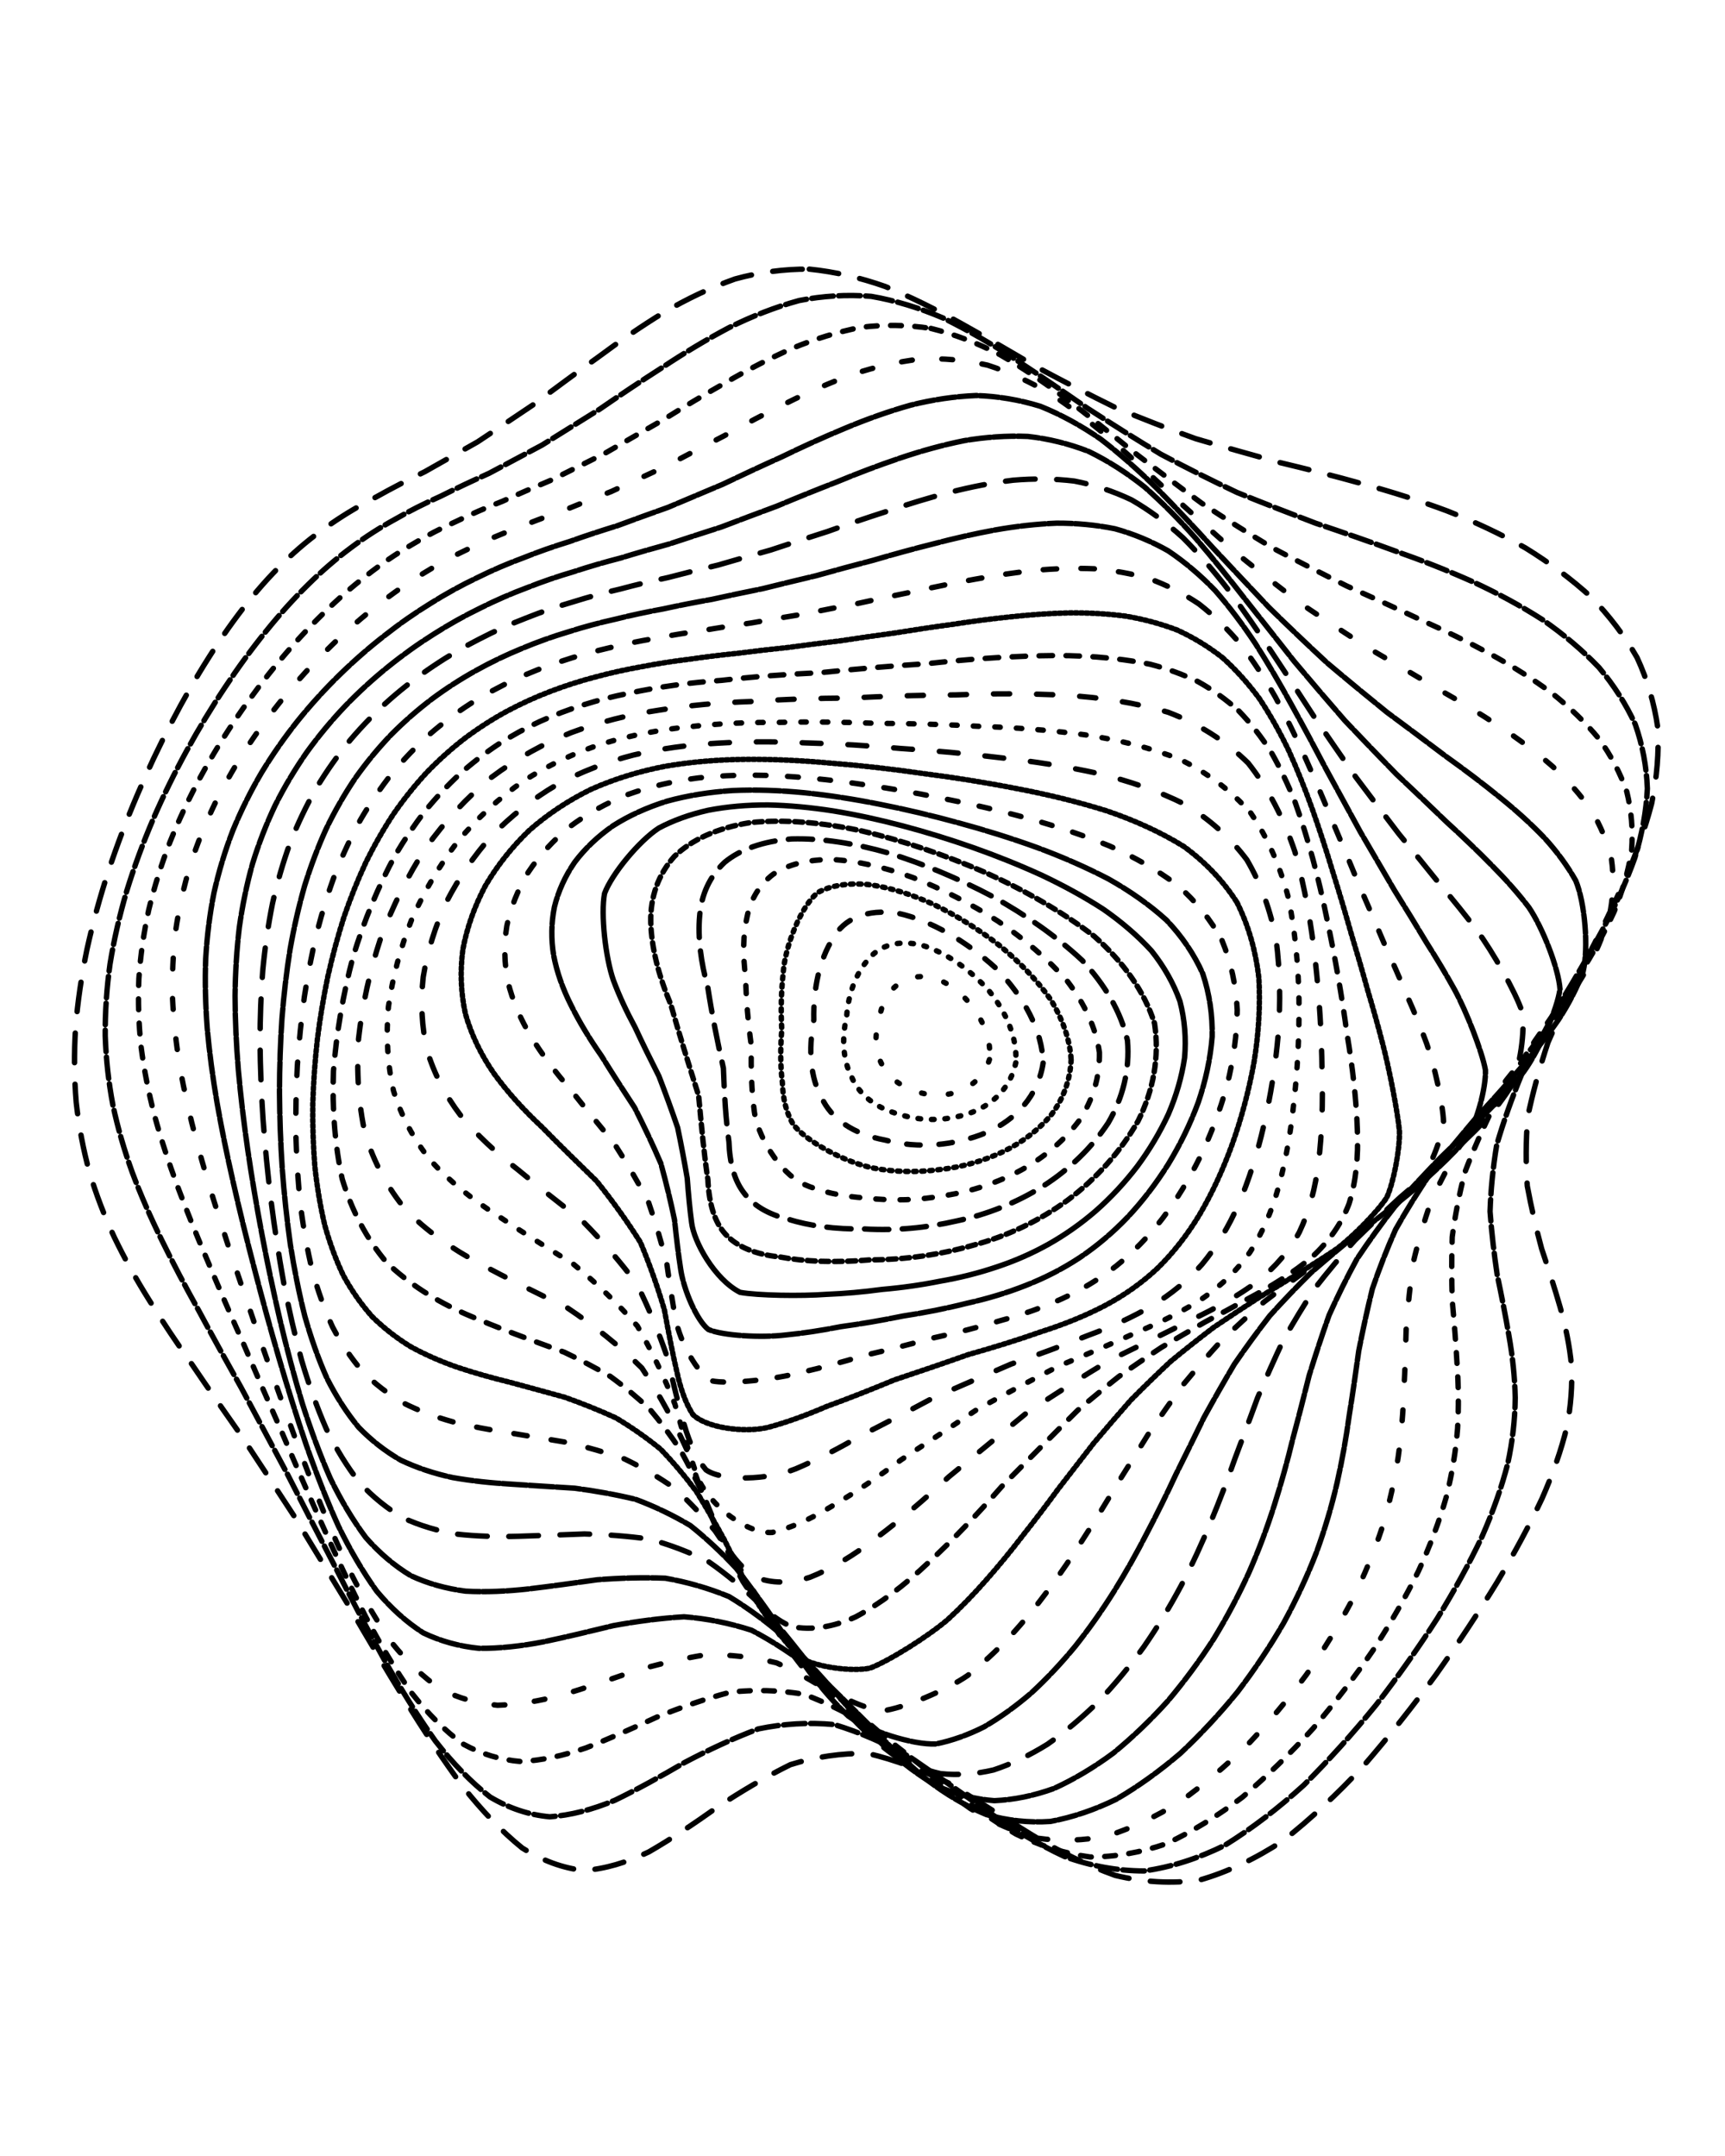 <svg xmlns="http://www.w3.org/2000/svg" version="1.1" xmlns:xlink="http://www.w3.org/1999/xlink" xmlns:svgjs="http://svgjs.dev/svgjs" viewBox="0 0 640 800"><defs><linearGradient x1="50%" y1="0%" x2="50%" y2="100%" id="ccchaos-grad"><stop stop-color="hsl(206, 75%, 49%)" stop-opacity="1" offset="0%"></stop><stop stop-color="hsl(331, 90%, 56%)" stop-opacity="1" offset="100%"></stop></linearGradient></defs><g stroke-width="2" stroke="url(#ccchaos-grad)" fill="none" stroke-linecap="round"><path d="M300.27 99.87C309.68 100.81 319.08 103 328.45 106.31 337.84 110.15 347.23 114.8 356.62 120.04 366.04 125.29 375.49 130.8 384.97 136.37 394.53 141.5 404.16 146.49 413.85 151.24 423.66 155.34 433.57 159.17 443.58 162.77 453.72 165.76 463.98 168.64 474.3 171.51 484.75 174 495.25 176.66 505.73 179.6 516.25 182.46 526.66 185.76 536.86 189.57 546.94 193.52 556.66 198.09 565.89 203.27 574.75 208.72 582.94 214.81 590.29 221.49 597.04 228.46 602.78 235.99 607.37 244 611.19 252.25 613.76 260.92 615.04 269.92 615.53 279.09 614.76 288.53 612.79 298.14 610.26 307.86 606.74 317.69 602.38 327.58 597.93 337.52 593.01 347.46 587.82 357.35 583.12 367.26 578.57 377.07 574.35 386.75 571.14 396.43 568.6 405.72 566.77 414.6 566.1 423.49 566.08 431.97 566.64 440.06 568.14 448.17 569.97 455.91 571.96 463.32 574.48 470.8 576.82 478.03 578.84 485.06 580.9 492.27 582.34 499.4 583.03 506.54 583.4 514.03 582.84 521.68 581.31 529.57 579.26 537.98 576.19 546.78 572.13 556.01 567.51 565.84 561.96 576.15 555.56 586.91 548.69 598.13 541.09 609.65 532.85 621.29 524.29 633 515.22 644.47 505.75 655.4 496.1 665.75 486.16 675.06 476.01 683.02 465.79 689.71 455.44 694.65 445.03 697.62 434.61 699.02 424.17 698.42 413.75 695.88 403.35 692.17 392.99 687.01 382.7 680.76 372.44 674.44 362.24 667.93 352.13 661.71 342.04 656.78 332.02 652.99 322.1 650.65 312.18 650.45 302.57 651.89 293.27 654.78 283.95 659.37 274.93 664.77 266.2 670.52 257.43 676.75 248.93 682.44 240.71 687.17 232.43 691.15 224.4 693.5 216.62 694.06 208.75 693.19 201.11 690.36 193.69 685.66 186.15 679.56 178.8 671.87 171.65 662.85 164.35 652.95 157.22 642.18 150.26 630.85 143.14 619.26 136.18 607.52 129.38 595.83 122.42 584.39 115.63 573.22 109.04 562.43 102.31 552.11 95.79 542.21 89.52 532.7 83.18 523.68 77.12 514.97 71.39 506.51 65.67 498.42 60.32 490.45 55.41 482.51 50.57 474.8 46.22 467.01 42.4 459.07 38.74 451.24 35.64 443.18 33.16 434.85 30.89 426.55 29.25 417.94 28.27 409.01 27.52 400.08 27.44 390.81 28.04 381.21 28.83 371.62 30.26 361.94 32.28 352.22 34.42 342.53 37.09 332.83 40.24 323.2 43.41 313.62 47.01 304.15 50.98 294.85 54.89 285.67 59.12 276.73 63.63 268.11 68 259.66 72.62 251.59 77.46 243.98 82.11 236.6 86.96 229.72 92 223.41 96.84 217.34 101.88 211.84 107.1 206.94 112.14 202.21 117.39 198.02 122.86 194.34 128.18 190.67 133.75 187.39 139.57 184.41 145.29 181.19 151.3 178.1 157.58 175.05 163.81 171.51 170.35 167.83 177.18 163.97 183.99 159.46 191.12 154.7 198.53 149.71 205.95 144.13 213.66 138.44 221.65 132.73 229.64 126.77 237.9 121.09 246.42 115.86 254.93 110.88 263.69 106.71 272.67 103.53 281.65 101.04 290.85 99.79 300.26 99.87" stroke-dasharray="11 8" transform="rotate(0, 320, 400)" opacity="0.74"></path><path d="M302.81 110.46C311.92 111.37 321.04 113.49 330.18 116.67 339.34 120.39 348.52 124.89 357.73 129.99 366.98 135.16 376.27 140.6 385.62 146.15 395.03 151.34 404.53 156.42 414.09 161.31 423.75 165.61 433.5 169.66 443.32 173.49 453.25 176.71 463.25 179.81 473.28 182.83 483.39 185.45 493.49 188.16 503.51 191.06 513.52 193.8 523.36 196.89 532.93 200.39 542.33 203.94 551.32 208.03 559.79 212.65 567.87 217.46 575.26 222.85 581.83 228.8 587.81 234.99 592.82 241.71 596.75 248.91 599.96 256.33 602.03 264.17 602.91 272.37 603.09 280.73 602.14 289.39 600.1 298.26 597.6 307.25 594.22 316.39 590.08 325.62 585.9 334.92 581.3 344.26 576.46 353.59 572.08 362.94 567.82 372.26 563.84 381.49 560.79 390.72 558.31 399.63 556.46 408.21 555.66 416.8 555.44 425.07 555.74 433.03 556.91 441.02 558.38 448.75 560.03 456.24 562.19 463.82 564.22 471.25 566 478.58 567.88 486.11 569.23 493.66 569.93 501.28 570.42 509.24 570.08 517.42 568.88 525.86 567.25 534.76 564.7 544.02 561.23 553.67 557.29 563.78 552.46 574.27 546.82 585.06 540.75 596.15 533.96 607.36 526.53 618.53 518.78 629.58 510.5 640.23 501.8 650.21 492.89 659.51 483.65 667.7 474.16 674.53 464.58 680.13 454.82 684.05 444.94 686.14 435.04 686.83 425.08 685.71 415.1 682.87 405.12 679.06 395.15 674 385.22 668.03 375.32 662.09 365.45 656.03 355.65 650.28 345.87 645.74 336.15 642.25 326.51 640.06 316.87 639.83 307.52 641.08 298.47 643.64 289.4 647.79 280.61 652.71 272.09 657.99 263.53 663.82 255.23 669.23 247.19 673.84 239.08 677.9 231.21 680.56 223.57 681.63 215.84 681.48 208.31 679.54 200.99 675.87 193.56 670.9 186.3 664.38 179.22 656.52 172 647.74 164.95 638.01 158.05 627.57 151 616.75 144.11 605.61 137.38 594.35 130.51 583.17 123.81 572.11 117.29 561.28 110.67 550.79 104.27 540.62 98.11 530.79 91.89 521.35 85.96 512.21 80.36 503.34 74.78 494.79 69.57 486.42 64.79 478.15 60.1 470.1 55.88 462.06 52.18 453.96 48.65 445.99 45.66 437.88 43.28 429.6 41.1 421.36 39.55 412.9 38.64 404.22 37.95 395.54 37.91 386.61 38.54 377.44 39.37 368.27 40.81 359.08 42.83 349.92 44.96 340.78 47.61 331.69 50.72 322.72 53.87 313.8 57.43 305.03 61.35 296.49 65.22 288.05 69.4 279.88 73.86 272.06 78.19 264.39 82.76 257.11 87.53 250.29 92.14 243.65 96.94 237.5 101.92 231.88 106.7 226.44 111.67 221.51 116.81 217.1 121.78 212.79 126.94 208.93 132.29 205.49 137.5 201.97 142.93 198.75 148.59 195.74 154.15 192.44 159.95 189.19 166.02 185.93 172.02 182.16 178.3 178.24 184.85 174.12 191.37 169.39 198.18 164.44 205.27 159.3 212.35 153.64 219.71 147.92 227.34 142.24 234.96 136.37 242.86 130.81 251.01 125.74 259.16 120.94 267.56 116.94 276.2 113.9 284.83 111.55 293.7 110.37 302.8 110.46" stroke-dasharray="8 2" transform="rotate(4.04, 320, 400)" opacity="0.34"></path><path d="M306.04 121.06C314.85 121.94 323.71 123.97 332.6 127.03 341.51 130.61 350.48 134.96 359.48 139.91 368.53 144.96 377.64 150.31 386.8 155.82 396.03 161.03 405.33 166.18 414.69 171.19 424.14 175.66 433.65 179.92 443.21 183.96 452.85 187.44 462.51 190.76 472.17 193.98 481.86 196.76 491.48 199.58 500.98 202.52 510.42 205.23 519.63 208.21 528.53 211.51 537.23 214.78 545.48 218.49 553.17 222.66 560.49 226.95 567.11 231.75 572.91 237.06 578.17 242.54 582.5 248.53 585.82 254.99 588.5 261.62 590.12 268.68 590.64 276.11 590.58 283.69 589.48 291.58 587.42 299.73 584.97 307.97 581.73 316.42 577.83 325.01 573.92 333.65 569.63 342.39 565.12 351.18 561.05 359.98 557.08 368.81 553.33 377.62 550.43 386.42 548.03 395 546.17 403.32 545.25 411.65 544.85 419.76 544.91 427.64 545.77 435.57 546.92 443.32 548.22 450.93 550.04 458.65 551.77 466.31 553.29 473.94 554.96 481.78 556.19 489.7 556.87 497.75 557.4 506.11 557.22 514.7 556.28 523.56 555 532.79 552.88 542.34 549.93 552.19 546.58 562.39 542.4 572.84 537.46 583.46 532.13 594.21 526.1 604.94 519.44 615.46 512.48 625.72 504.98 635.46 497.03 644.42 488.88 652.64 480.35 659.73 471.54 665.46 462.62 670.03 453.48 673.02 444.19 674.31 434.85 674.38 425.4 672.84 415.9 669.78 406.4 665.93 396.86 661.02 387.33 655.35 377.81 649.8 368.31 644.19 358.85 638.88 349.41 634.72 340 631.51 330.66 629.47 321.31 629.21 312.24 630.28 303.43 632.54 294.61 636.27 286.05 640.72 277.73 645.55 269.39 650.95 261.27 656.05 253.39 660.51 245.46 664.58 237.73 667.45 230.22 668.93 222.62 669.39 215.21 668.24 207.98 665.5 200.65 661.58 193.48 656.18 186.47 649.46 179.35 641.83 172.36 633.17 165.53 623.72 158.58 613.8 151.77 603.41 145.11 592.76 138.35 582.04 131.74 571.29 125.33 560.65 118.84 550.2 112.56 539.97 106.52 529.99 100.45 520.32 94.67 510.91 89.21 501.74 83.79 492.86 78.74 484.17 74.1 475.63 69.57 467.29 65.5 459.02 61.93 450.78 58.53 442.65 55.67 434.48 53.39 426.22 51.32 418.02 49.85 409.69 49.01 401.22 48.38 392.76 48.39 384.13 49.05 375.36 49.9 366.58 51.34 357.86 53.35 349.24 55.47 340.63 58.09 332.13 61.17 323.8 64.28 315.51 67.79 307.43 71.65 299.61 75.47 291.87 79.6 284.43 83.99 277.35 88.27 270.39 92.79 263.83 97.51 257.71 102.06 251.73 106.81 246.21 111.73 241.16 116.46 236.23 121.37 231.75 126.45 227.72 131.35 223.7 136.43 220.05 141.69 216.74 146.8 213.28 152.12 210.03 157.64 206.92 163.05 203.48 168.69 200.03 174.57 196.53 180.37 192.52 186.43 188.35 192.74 183.99 199 179.07 205.54 173.96 212.34 168.69 219.12 163 226.16 157.28 233.48 151.65 240.77 145.9 248.34 140.49 256.16 135.59 263.97 130.98 272.04 127.16 280.35 124.28 288.66 122.05 297.22 120.95 306.03 121.06" stroke-dasharray="4 5" transform="rotate(8.08, 320, 400)" opacity="0.10"></path><path d="M309.83 131.65C318.35 132.5 326.94 134.45 335.57 137.38 344.23 140.81 352.95 145 361.73 149.78 370.53 154.7 379.41 159.94 388.35 165.38 397.33 170.58 406.39 175.77 415.49 180.87 424.65 185.49 433.86 189.93 443.08 194.18 452.35 197.89 461.61 201.45 470.82 204.89 480.02 207.88 489.11 210.86 498.03 213.9 506.85 216.66 515.41 219.61 523.61 222.81 531.58 225.91 539.09 229.36 546.03 233.2 552.59 237.07 558.47 241.4 563.56 246.18 568.14 251.07 571.85 256.42 574.61 262.22 576.81 268.14 578.03 274.49 578.27 281.21 577.99 288.05 576.8 295.22 574.73 302.68 572.36 310.21 569.29 317.99 565.62 325.95 561.98 333.96 558 342.11 553.82 350.38 550.05 358.65 546.34 367.01 542.83 375.43 540.07 383.84 537.74 392.1 535.88 400.2 534.88 408.3 534.31 416.27 534.15 424.11 534.73 431.99 535.57 439.79 536.55 447.53 538.03 455.38 539.46 463.23 540.72 471.13 542.17 479.23 543.24 487.44 543.85 495.82 544.38 504.46 544.3 513.32 543.55 522.43 542.54 531.82 540.78 541.47 538.28 551.33 535.43 561.41 531.83 571.62 527.52 581.86 522.87 592.11 517.54 602.19 511.61 611.92 505.39 621.31 498.64 630.06 491.42 637.96 484.01 645.1 476.2 651.11 468.08 655.79 459.84 659.41 451.34 661.56 442.65 662.16 433.9 661.71 425.01 659.82 416.03 656.62 407.02 652.8 397.95 648.08 388.86 642.73 379.77 637.57 370.66 632.39 361.57 627.51 352.48 623.72 343.41 620.77 334.38 618.87 325.35 618.6 316.55 619.5 308 621.48 299.44 624.81 291.11 628.8 283 633.18 274.86 638.16 266.94 642.92 259.22 647.18 251.45 651.19 243.87 654.18 236.48 655.99 229.02 656.95 221.72 656.48 214.59 654.57 207.37 651.61 200.3 647.26 193.37 641.64 186.34 635.13 179.45 627.58 172.71 619.18 165.85 610.24 159.14 600.72 152.58 590.83 145.93 580.74 139.45 570.5 133.16 560.23 126.81 550.04 120.67 539.95 114.78 530.03 108.87 520.31 103.25 510.79 97.96 501.5 92.71 492.42 87.82 483.53 83.35 474.81 78.99 466.27 75.07 457.83 71.65 449.48 68.4 441.24 65.67 433.02 63.5 424.79 61.54 416.62 60.16 408.41 59.38 400.13 58.83 391.88 58.88 383.54 59.56 375.13 60.42 366.72 61.87 358.44 63.85 350.32 65.95 342.21 68.53 334.27 71.56 326.54 74.62 318.85 78.08 311.4 81.88 304.23 85.64 297.13 89.71 290.36 94.03 283.94 98.25 277.62 102.71 271.68 107.36 266.16 111.87 260.72 116.56 255.7 121.42 251.11 126.11 246.57 130.96 242.42 135.97 238.64 140.82 234.81 145.83 231.27 151.01 227.98 156.04 224.49 161.26 221.14 166.67 217.87 171.95 214.24 177.46 210.57 183.17 206.81 188.8 202.56 194.67 198.16 200.78 193.57 206.82 188.49 213.12 183.25 219.67 177.9 226.17 172.2 232.95 166.51 239.97 160.97 246.97 155.37 254.24 150.13 261.75 145.42 269.25 141.01 277.02 137.37 285.03 134.65 293.03 132.55 301.3 131.52 309.82 131.65" stroke-dasharray="4 11" transform="rotate(12.12, 320, 400)" opacity="0.79"></path><path d="M314.02 142.24C322.25 143.06 330.56 144.92 338.93 147.72 347.31 151 355.77 155.01 364.28 159.62 372.82 164.38 381.43 169.5 390.08 174.84 398.78 180 407.53 185.2 416.31 190.35 425.12 195.08 433.96 199.68 442.78 204.11 451.62 208.05 460.41 211.84 469.11 215.5 477.77 218.72 486.29 221.9 494.58 225.09 502.75 227.97 510.63 230.98 518.12 234.15 525.37 237.18 532.15 240.48 538.35 244.09 544.19 247.68 549.36 251.65 553.78 256.01 559.32 262.84 565.37 278.68 565.8 287.63 565.37 293.81 564.11 300.32 562.07 307.14 559.79 314.03 556.89 321.18 553.47 328.55 550.09 335.96 546.41 343.57 542.54 351.34 539.06 359.12 535.61 367.04 532.32 375.08 529.71 383.12 527.46 391.09 525.61 398.98 524.53 406.89 523.82 414.73 523.47 422.52 523.79 430.36 524.33 438.19 525.02 446.02 526.18 453.96 527.31 461.96 528.3 470.05 529.52 478.31 530.42 486.71 530.93 495.28 531.42 504.06 531.37 513.03 530.75 522.2 529.94 531.58 528.47 541.12 526.34 550.79 523.93 560.56 520.83 570.35 517.07 580.05 513.01 589.63 508.33 598.93 503.07 607.79 497.55 616.21 491.5 623.94 484.99 630.78 478.29 636.87 471.18 641.84 463.74 645.56 456.17 648.31 448.33 649.71 440.25 649.72 432.12 648.84 423.8 646.7 415.35 643.42 406.88 639.68 398.31 635.18 389.67 630.16 381.03 625.39 372.35 620.64 363.64 616.19 354.95 612.74 346.23 610.04 337.53 608.28 328.83 607.99 320.33 608.74 312.05 610.45 303.75 613.4 295.66 616.96 287.76 620.91 279.84 625.45 272.11 629.86 264.56 633.88 256.97 637.77 249.54 640.82 242.28 642.85 234.96 644.2 227.79 644.3 220.77 643.11 213.66 641.02 206.7 637.63 199.87 633.04 192.96 627.62 186.17 621.17 179.53 613.83 172.79 605.93 166.2 597.37 159.76 588.34 153.25 579.03 146.91 569.45 140.76 559.74 134.57 549.98 128.6 540.23 122.87 530.55 117.15 520.99 111.71 511.55 106.6 502.29 101.54 493.18 96.84 484.24 92.54 475.46 88.36 466.82 84.61 458.32 81.35 449.93 78.25 441.63 75.65 433.41 73.61 425.25 71.76 417.13 70.47 409.04 69.77 400.96 69.27 392.9 69.36 384.83 70.06 376.77 70.94 368.71 72.38 360.84 74.33 353.18 76.4 345.52 78.94 338.09 81.91 330.91 84.92 323.75 88.31 316.87 92.03 310.29 95.73 303.75 99.72 297.55 103.97 291.7 108.12 285.9 112.51 280.47 117.09 275.43 121.55 270.43 126.18 265.8 130.97 261.54 135.61 257.27 140.41 253.33 145.36 249.68 150.15 245.93 155.1 242.41 160.2 239.06 165.16 235.48 170.29 231.97 175.6 228.49 180.79 224.65 186.17 220.73 191.75 216.72 197.23 212.25 202.94 207.63 208.86 202.85 214.71 197.64 220.8 192.31 227.13 186.93 233.41 181.25 239.93 175.64 246.7 170.22 253.44 164.78 260.43 159.74 267.67 155.23 274.88 151.03 282.36 147.59 290.08 145.02 297.8 143.05 305.77 142.1 314.01 142.24" stroke-dasharray="7 1" transform="rotate(16.16, 320, 400)" opacity="0.72"></path><path d="M318.45 152.83C326.39 153.62 334.41 155.39 342.49 158.05 350.58 161.17 358.74 165.01 366.96 169.42 375.19 174.01 383.49 178.98 391.82 184.2 400.17 189.29 408.57 194.46 416.96 199.62 425.38 204.44 433.79 209.16 442.15 213.74 450.51 217.89 458.78 221.89 466.92 225.78 475.01 229.24 482.91 232.63 490.55 236.01 498.06 239.06 505.24 242.18 512.03 245.41 518.57 248.45 524.63 251.7 530.13 255.19 537.54 260.47 548.31 272.66 551.46 279.66 553.16 287.1 552.05 303.84 549.43 313.07 547.26 319.37 544.55 325.96 541.36 332.8 538.25 339.67 534.86 346.77 531.29 354.08 528.08 361.4 524.89 368.91 521.82 376.61 519.35 384.3 517.19 392 515.35 399.68 514.21 407.38 513.38 415.09 512.85 422.81 512.93 430.58 513.22 438.39 513.63 446.26 514.48 454.23 515.32 462.29 516.05 470.47 517.02 478.77 517.73 487.23 518.11 495.84 518.52 504.59 518.48 513.51 517.93 522.56 517.26 531.73 516.01 540.99 514.17 550.28 512.11 559.57 509.43 568.78 506.15 577.79 502.63 586.59 498.52 595.02 493.86 602.92 488.98 610.36 483.59 617.05 477.74 622.85 471.72 627.93 465.29 631.94 458.51 634.77 451.6 636.75 444.4 637.5 436.95 637.02 429.42 635.8 421.69 633.49 413.8 630.2 405.87 626.57 397.81 622.32 389.65 617.66 381.49 613.28 373.25 608.95 364.96 604.9 356.67 601.77 348.34 599.32 339.98 597.69 331.63 597.38 323.44 597.99 315.44 599.45 307.43 602.04 299.59 605.2 291.92 608.71 284.23 612.83 276.7 616.88 269.33 620.63 261.93 624.34 254.67 627.37 247.55 629.55 240.39 631.19 233.36 631.75 226.46 631.17 219.5 629.83 212.66 627.31 205.95 623.67 199.17 619.27 192.51 613.87 186 607.6 179.41 600.75 172.96 593.2 166.66 585.11 160.32 576.68 154.14 567.89 148.16 558.87 142.15 549.73 136.36 540.48 130.82 531.22 125.3 521.99 120.06 512.82 115.14 503.75 110.29 494.78 105.79 485.94 101.68 477.24 97.69 468.65 94.12 460.18 91.02 451.84 88.09 443.59 85.64 435.43 83.71 427.37 81.98 419.36 80.79 411.42 80.16 403.55 79.72 395.7 79.86 387.89 80.57 380.16 81.45 372.42 82.88 364.93 84.79 357.69 86.83 350.45 89.32 343.47 92.21 336.77 95.16 330.08 98.47 323.68 102.11 317.61 105.73 311.55 109.64 305.81 113.79 300.42 117.88 295.05 122.19 290.02 126.69 285.34 131.08 280.65 135.65 276.29 140.37 272.24 144.96 268.13 149.7 264.29 154.58 260.68 159.31 256.92 164.2 253.33 169.23 249.86 174.13 246.12 179.19 242.42 184.4 238.71 189.5 234.64 194.78 230.49 200.23 226.23 205.59 221.56 211.15 216.76 216.91 211.83 222.6 206.53 228.51 201.16 234.63 195.77 240.71 190.16 247.01 184.66 253.55 179.39 260.04 174.15 266.78 169.31 273.76 165.02 280.72 161.04 287.92 157.8 295.37 155.4 302.8 153.56 310.49 152.68 318.44 152.83" stroke-dasharray="8 1" transform="rotate(20.2, 320, 400)" opacity="0.81"></path><path d="M322.94 163.42C330.58 164.18 338.3 165.86 346.07 168.38 353.85 171.33 361.69 174.98 369.58 179.2 377.47 183.6 385.41 188.4 393.37 193.46 401.35 198.45 409.34 203.56 417.3 208.7 425.27 213.56 433.21 218.36 441.06 223.06 448.89 227.38 456.61 231.58 464.17 235.66 471.64 239.36 478.91 242.98 485.89 246.55 492.73 249.8 499.23 253.09 505.32 256.44 513.86 261.2 527.85 271.44 533.05 277.1 537.02 282.99 540.83 296.36 540.66 303.88 540.02 309.02 538.73 314.49 536.82 320.28 534.78 326.08 532.26 332.18 529.31 338.56 526.46 344.94 523.35 351.59 520.07 358.49 517.12 365.39 514.18 372.53 511.31 379.89 508.99 387.26 506.91 394.68 505.1 402.15 503.91 409.64 502.98 417.19 502.3 424.8 502.17 432.45 502.21 440.19 502.37 448.01 502.94 455.91 503.5 463.93 503.98 472.06 504.7 480.29 505.21 488.66 505.45 497.14 505.74 505.72 505.66 514.41 505.14 523.16 504.55 531.96 503.46 540.77 501.85 549.51 500.07 558.18 497.75 566.67 494.87 574.88 491.81 582.82 488.2 590.32 484.08 597.24 479.77 603.67 474.98 609.36 469.74 614.16 464.35 618.29 458.55 621.42 452.4 623.47 446.14 624.77 439.56 624.98 432.71 624.11 425.79 622.63 418.65 620.22 411.31 616.98 403.93 613.52 396.4 609.54 388.74 605.23 381.07 601.24 373.28 597.31 365.42 593.64 357.56 590.83 349.62 588.6 341.64 587.1 333.65 586.78 325.8 587.26 318.09 588.49 310.38 590.75 302.81 593.51 295.39 596.62 287.94 600.31 280.63 603.98 273.46 607.44 266.26 610.94 259.19 613.88 252.24 616.12 245.25 617.97 238.38 618.88 231.63 618.81 224.83 618.09 218.15 616.33 211.58 613.55 204.96 610.09 198.46 605.69 192.1 600.43 185.68 594.61 179.4 588.09 173.28 580.98 167.12 573.5 161.13 565.59 155.34 557.37 149.55 548.96 143.97 540.37 138.64 531.68 133.34 522.95 128.32 514.2 123.61 505.5 118.97 496.83 114.69 488.24 110.78 479.76 106.99 471.35 103.62 463.04 100.69 454.87 97.92 446.75 95.62 438.74 93.82 430.86 92.21 423.01 91.11 415.26 90.55 407.62 90.18 399.99 90.35 392.46 91.07 385.03 91.96 377.61 93.37 370.46 95.24 363.6 97.23 356.73 99.65 350.15 102.47 343.86 105.34 337.57 108.57 331.58 112.11 325.91 115.64 320.23 119.46 314.87 123.52 309.83 127.52 304.77 131.74 300.03 136.15 295.59 140.46 291.11 144.95 286.91 149.59 282.96 154.12 278.92 158.79 275.09 163.6 271.43 168.28 267.6 173.1 263.88 178.06 260.23 182.89 256.31 187.87 252.4 193 248.45 198.01 244.16 203.19 239.79 208.54 235.32 213.79 230.48 219.22 225.53 224.84 220.5 230.38 215.16 236.12 209.79 242.06 204.44 247.95 198.94 254.06 193.59 260.37 188.5 266.65 183.47 273.16 178.87 279.89 174.8 286.6 171.05 293.54 168.01 300.71 165.77 307.87 164.06 315.28 163.26 322.93 163.42" stroke-dasharray="11 8" transform="rotate(24.24, 320, 400)" opacity="0.81"></path><path d="M327.31 174.02C334.65 174.74 342.05 176.32 349.49 178.7 356.94 181.49 364.43 184.94 371.95 188.95 379.47 193.15 387.03 197.75 394.57 202.64 402.13 207.5 409.67 212.5 417.17 217.58 424.66 222.44 432.08 227.28 439.39 232.06 446.67 236.51 453.8 240.87 460.75 245.13 467.6 249.04 474.23 252.88 480.55 256.66 486.73 260.12 492.56 263.6 497.98 267.1 505.54 272.05 517.73 282.37 522.14 287.91 525.46 293.57 528.4 306.21 528.02 313.25 526.7 320.58 521.19 336.76 517.32 345.58 514.71 351.55 511.87 357.81 508.88 364.33 506.18 370.85 503.47 377.64 500.8 384.68 498.62 391.73 496.63 398.88 494.86 406.12 493.64 413.37 492.62 420.72 491.81 428.16 491.5 435.63 491.33 443.22 491.25 450.9 491.55 458.64 491.85 466.49 492.09 474.45 492.57 482.47 492.87 490.6 492.94 498.81 493.11 507.05 492.95 515.35 492.42 523.65 491.87 531.93 490.87 540.14 489.43 548.21 487.87 556.14 485.83 563.83 483.3 571.16 480.61 578.19 477.44 584.73 473.79 590.66 469.98 596.12 465.73 600.83 461.05 604.71 453.63 609.15 436.81 612.29 427.56 611 421.23 609.35 414.66 606.91 407.87 603.77 401.05 600.5 394.04 596.82 386.88 592.88 379.7 589.26 372.39 585.72 364.97 582.42 357.55 579.9 350.03 577.89 342.43 576.51 334.83 576.18 327.33 576.54 319.94 577.56 312.55 579.51 305.27 581.9 298.11 584.62 290.93 587.9 283.87 591.19 276.92 594.33 269.95 597.58 263.08 600.39 256.33 602.61 249.54 604.57 242.86 605.73 236.28 606.05 229.67 605.86 223.17 604.74 216.78 602.71 210.35 600.09 204.03 596.6 197.85 592.29 191.63 587.48 185.55 581.95 179.63 575.82 173.69 569.32 167.92 562.34 162.34 554.99 156.78 547.42 151.43 539.59 146.33 531.59 141.27 523.5 136.48 515.31 132 507.11 127.6 498.9 123.54 490.7 119.85 482.58 116.27 474.48 113.1 466.46 110.35 458.55 107.75 450.68 105.61 442.91 103.94 435.27 102.45 427.65 101.45 420.15 100.96 412.77 100.65 405.4 100.85 398.15 101.58 391.03 102.47 383.92 103.84 377.09 105.67 370.56 107.61 364.03 109.96 357.79 112.69 351.84 115.47 345.89 118.6 340.23 122.04 334.86 125.47 329.49 129.18 324.4 133.13 319.6 137.03 314.77 141.15 310.21 145.46 305.92 149.68 301.55 154.08 297.41 158.64 293.48 163.08 289.43 167.68 285.54 172.4 281.77 177.02 277.81 181.77 273.92 186.64 270.08 191.41 265.96 196.31 261.83 201.35 257.66 206.29 253.17 211.37 248.61 216.61 243.96 221.75 239 227.07 233.96 232.54 228.88 237.95 223.54 243.54 218.21 249.31 212.96 255.03 207.61 260.95 202.44 267.06 197.55 273.13 192.76 279.41 188.4 285.9 184.57 292.37 181.06 299.05 178.23 305.95 176.15 312.84 174.57 319.96 173.84 327.3 174.01" stroke-dasharray="9 1" transform="rotate(28.28, 320, 400)" opacity="0.62"></path><path d="M331.39 184.61C338.41 185.29 345.47 186.79 352.56 189.02 359.65 191.64 366.77 194.89 373.9 198.67 381.03 202.66 388.16 207.04 395.27 211.74 402.37 216.43 409.44 221.31 416.43 226.29 423.41 231.1 430.29 235.93 437.05 240.74 443.75 245.28 450.29 249.76 456.62 254.16 462.85 258.25 468.84 262.28 474.52 266.25 480.06 269.93 485.24 273.59 490.02 277.27 496.67 282.46 507.2 293.03 510.93 298.57 513.68 304.14 515.89 316.34 515.37 323.03 514.05 329.96 508.92 345.2 505.39 353.52 503.02 359.15 500.44 365.06 497.71 371.25 495.26 377.43 492.77 383.89 490.3 390.63 488.26 397.37 486.36 404.23 484.64 411.2 483.39 418.19 482.31 425.29 481.39 432.49 480.91 439.72 480.55 447.06 480.26 454.5 480.33 461.98 480.39 469.55 480.39 477.21 480.64 484.89 480.73 492.64 480.64 500.43 480.65 508.2 480.4 515.97 479.83 523.68 479.27 531.32 478.33 538.83 477 546.13 475.6 553.25 473.77 560.06 471.51 566.48 467.74 575.38 457.83 589.59 451.75 594.53 445.12 597.85 429.96 599.43 421.54 597.76 415.78 596.01 409.75 593.59 403.5 590.61 397.22 587.56 390.73 584.18 384.07 580.6 377.39 577.35 370.56 574.18 363.59 571.23 356.62 568.99 349.52 567.18 342.33 565.92 335.13 565.58 327.99 565.84 320.95 566.66 313.9 568.32 306.93 570.37 300.05 572.71 293.17 575.59 286.37 578.5 279.67 581.32 272.95 584.29 266.32 586.92 259.79 589.07 253.23 591.06 246.77 592.38 240.4 592.99 234.01 593.21 227.72 592.62 221.54 591.22 215.33 589.34 209.23 586.65 203.26 583.21 197.27 579.32 191.42 574.74 185.73 569.57 180.03 564.03 174.5 558 169.17 551.55 163.86 544.87 158.76 537.87 153.91 530.65 149.11 523.29 144.58 515.79 140.34 508.2 136.19 500.56 132.37 492.89 128.89 485.24 125.54 477.58 122.57 469.96 120.01 462.43 117.59 454.9 115.6 447.46 114.07 440.14 112.7 432.82 111.8 425.62 111.37 418.54 111.12 411.47 111.35 404.52 112.08 397.71 112.97 390.9 114.31 384.38 116.08 378.15 117.96 371.91 120.23 365.96 122.86 360.3 125.56 354.62 128.58 349.21 131.89 344.09 135.22 338.93 138.81 334.04 142.63 329.4 146.42 324.71 150.43 320.25 154.62 316.01 158.74 311.68 163.03 307.54 167.48 303.55 171.84 299.43 176.34 295.43 180.97 291.52 185.5 287.41 190.17 283.34 194.95 279.29 199.64 274.99 204.46 270.66 209.4 266.29 214.25 261.64 219.24 256.93 224.36 252.16 229.4 247.13 234.6 242.05 239.94 236.96 245.22 231.69 250.66 226.46 256.26 221.34 261.82 216.17 267.55 211.22 273.46 206.56 279.33 202.03 285.4 197.93 291.65 194.34 297.88 191.07 304.3 188.45 310.93 186.53 317.54 185.08 324.36 184.43 331.38 184.61" stroke-dasharray="5 9" transform="rotate(32.32, 320, 400)" opacity="0.80"></path><path d="M335.02 195.2C341.7 195.85 348.41 197.25 355.13 199.33 361.85 201.78 368.57 204.82 375.28 208.38 381.98 212.14 388.67 216.29 395.31 220.76 401.94 225.27 408.51 229.97 414.98 234.82 421.43 239.54 427.76 244.32 433.94 249.12 440.06 253.69 446.01 258.23 451.73 262.73 457.35 266.96 462.72 271.14 467.78 275.27 474.99 281.07 487.27 292.3 492.19 297.85 496.31 303.23 501.7 314.44 502.92 320.38 503.32 326.42 501.43 339.55 499.28 346.7 496.71 354.08 490.21 370.13 486.58 378.82 484.35 384.69 482.07 390.85 479.79 397.27 477.89 403.7 476.09 410.26 474.41 416.93 473.16 423.61 472.03 430.41 471.02 437.31 470.41 444.23 469.88 451.24 469.41 458.34 469.25 465.45 469.09 472.64 468.89 479.87 468.91 487.1 468.8 494.36 468.54 501.6 468.4 508.79 468.03 515.93 467.39 522.95 466.79 529.86 465.87 536.59 464.61 543.06 462.48 552.29 456.22 568.28 452.07 574.69 447.38 579.87 436.02 586.01 429.4 586.86 422.36 586.33 406.74 581.46 398.26 577.49 392.49 574.69 386.51 571.62 380.35 568.4 374.16 565.51 367.8 562.7 361.29 560.08 354.77 558.09 348.12 556.48 341.33 555.32 334.55 554.99 327.8 555.16 321.12 555.8 314.43 557.19 307.79 558.92 301.23 560.9 294.66 563.4 288.16 565.94 281.73 568.42 275.29 571.1 268.93 573.5 262.65 575.53 256.36 577.47 250.14 578.88 244.02 579.68 237.88 580.19 231.83 580.02 225.89 579.14 219.93 577.87 214.08 575.88 208.36 573.22 202.63 570.15 197.04 566.45 191.6 562.17 186.18 557.56 180.92 552.45 175.85 546.91 170.82 541.12 166 534.99 161.41 528.59 156.89 522.04 152.62 515.29 148.64 508.4 144.75 501.43 141.17 494.38 137.93 487.29 134.81 480.18 132.05 473.06 129.67 465.99 127.44 458.91 125.61 451.88 124.21 444.94 122.96 438 122.15 431.15 121.8 424.41 121.6 417.68 121.86 411.05 122.59 404.55 123.46 398.06 124.77 391.83 126.48 385.88 128.29 379.92 130.47 374.22 133 368.79 135.59 363.34 138.49 358.13 141.68 353.17 144.88 348.18 148.34 343.41 152.03 338.86 155.7 334.25 159.57 329.83 163.63 325.58 167.63 321.24 171.8 317.04 176.13 312.97 180.38 308.75 184.77 304.62 189.29 300.54 193.73 296.28 198.29 292.04 202.97 287.8 207.56 283.34 212.28 278.85 217.12 274.33 221.87 269.57 226.75 264.76 231.75 259.92 236.69 254.88 241.76 249.82 246.96 244.79 252.1 239.62 257.39 234.54 262.82 229.6 268.22 224.65 273.76 219.93 279.47 215.53 285.14 211.28 290.98 207.44 296.99 204.12 302.98 201.09 309.14 198.67 315.48 196.92 321.81 195.6 328.32 195.01 335.01 195.2" stroke-dasharray="1 1" transform="rotate(36.36, 320, 400)" opacity="0.35"></path><path d="M338.05 205.79C344.38 206.4 350.72 207.71 357.05 209.64 363.37 211.92 369.68 214.75 375.95 218.07 388.48 225.27 400.82 233.83 412.73 243.19 424.52 252.27 435.73 261.57 446.07 270.84 456.05 279.24 464.91 287.54 472.35 295.73 479.18 303.12 484.36 310.66 487.7 318.51 490.33 325.86 491.12 333.82 490.07 342.47 488.65 350.91 485.78 360.24 481.69 370.5 479.79 375.61 477.7 380.96 475.47 386.56 473.46 392.16 471.38 398.01 469.29 404.13 467.51 410.24 465.81 416.47 464.2 422.81 462.95 429.15 461.79 435.59 460.72 442.12 459.59 455.19 458.61 468.57 457.58 482.01 457.4 495.35 456.67 508.55 455.16 521.18 453.86 533.32 451.4 544.41 447.67 553.91 443.75 562.27 438.42 568.48 431.75 572.14 424.81 574.32 416.58 573.9 407.22 570.99 397.67 567.39 387.13 562.26 375.77 556.29 370.07 553.75 364.18 551.27 358.13 548.96 352.06 547.22 345.85 545.79 339.49 544.73 333.13 544.4 326.79 544.48 320.47 544.97 314.16 546.11 307.89 547.54 301.66 549.2 289.2 553.85 276.92 558.36 264.94 562.04 252.93 565.63 241.19 567.23 229.86 566.56 218.52 564.68 207.61 560.29 197.29 553.65 187.05 545.84 177.5 536.21 168.85 525.24 160.45 513.64 153.08 501.2 146.97 488.36 141.31 475.33 137.05 462.17 134.36 449.18 133.24 442.68 132.52 436.23 132.23 429.87 132.09 423.51 132.37 417.23 133.1 411.06 133.95 404.88 135.21 398.95 136.85 393.26 138.59 387.56 140.68 382.09 143.1 376.85 148.1 366.31 154.25 356.59 161.32 347.64 168.35 338.43 176.15 329.76 184.56 321.52 192.74 312.75 201.48 304.13 210.66 295.56 219.55 286.22 228.93 276.76 238.72 267.27 248.28 257.13 258.35 247.17 268.9 237.75 279.3 228.42 290.28 220.29 301.8 213.9 307.54 211.11 313.44 208.9 319.48 207.32 325.51 206.12 331.7 205.6 338.04 205.79" stroke-dasharray="5 5" transform="rotate(40.4, 320, 400)" opacity="0.16"></path><path d="M340.36 216.38C352.3 217.9 364.17 221.83 375.81 227.75 387.44 234.47 398.78 242.52 409.63 251.43 420.35 260.2 430.44 269.32 439.63 278.5 448.5 287.01 456.28 295.48 462.71 303.88 468.62 311.56 473.02 319.36 475.77 327.36 477.95 334.89 478.51 342.88 477.47 351.42 476.17 359.73 473.59 368.79 469.94 378.64 466.68 388.42 462.88 399.09 458.78 410.66 455.8 422.24 453 434.21 450.46 446.4 449.11 458.59 447.83 470.95 446.48 483.21 445.91 495.31 444.86 507.1 443.17 518.17 441.73 528.72 439.29 538.12 435.78 545.95 432.17 552.75 427.33 557.55 421.29 560.06 415.04 561.4 407.62 560.52 399.13 557.55 390.49 554.17 380.88 549.55 370.45 544.27 359.95 540.2 348.72 536.66 336.87 534.14 325.02 534.11 313.15 535.36 301.41 537.59 289.68 541.52 278.07 545.39 266.71 548.62 255.36 551.98 244.25 553.72 233.52 553.57 222.82 552.52 212.53 549.3 202.82 544.04 193.23 537.8 184.31 529.81 176.25 520.45 168.46 510.49 161.65 499.58 156.03 488.09 150.83 476.39 146.95 464.39 144.54 452.39 142.66 440.35 142.31 428.41 143.6 416.73 145.38 405.05 148.64 394.16 153.16 384.06 157.92 373.88 163.77 364.36 170.5 355.45 177.23 346.29 184.72 337.53 192.79 329.09 200.69 320.17 209.14 311.34 218.01 302.54 226.66 293.12 235.75 283.64 245.23 274.22 254.52 264.35 264.26 254.77 274.42 245.82 284.45 237.08 294.98 229.54 305.98 223.69 316.93 218.91 328.4 216.36 340.34 216.38" stroke-dasharray="6 10" transform="rotate(44.44, 320, 400)" opacity="0.32"></path><path d="M341.85 226.97C353.04 228.38 364.07 231.98 374.8 237.43 385.5 243.64 395.85 251.15 405.65 259.54 415.33 267.92 424.34 276.74 432.46 285.73 440.29 294.22 447.07 302.75 452.6 311.23 457.7 319.13 461.44 327.12 463.69 335.23 465.52 342.92 465.92 350.96 464.92 359.42 463.76 367.65 461.48 376.49 458.24 385.96 455.39 395.36 452 405.51 448.28 416.4 445.51 427.3 442.81 438.45 440.26 449.69 438.73 460.92 437.2 472.15 435.58 483.14 434.66 493.94 433.33 504.27 431.44 513.78 429.84 522.78 427.4 530.6 424.03 536.89 418.42 544.11 401.67 547.62 390.61 544.13 382.79 541.04 374.05 536.96 364.5 532.34 354.9 528.85 344.55 525.79 333.57 523.55 322.6 523.44 311.54 524.37 300.56 526.09 289.6 529.34 278.72 532.58 268.05 535.33 257.4 538.36 246.97 540.1 236.91 540.27 226.9 539.84 217.29 537.54 208.25 533.45 199.34 528.57 191.08 522.05 183.64 514.2 176.47 505.8 170.23 496.38 165.11 486.27 160.38 475.93 156.87 465.15 154.73 454.19 153.07 443.18 152.83 432.11 154.11 421.14 155.83 410.17 158.92 399.81 163.19 390.05 167.69 380.23 173.22 370.9 179.59 362.04 185.98 352.95 193.11 344.14 200.81 335.56 208.39 326.58 216.5 317.64 225.02 308.76 233.36 299.39 242.13 290.03 251.25 280.83 260.22 271.34 269.59 262.23 279.32 253.84 288.95 245.73 299.01 238.81 309.44 233.49 319.84 229.18 330.66 226.91 341.85 226.97" stroke-dasharray="2 6" transform="rotate(48.48, 320, 400)" opacity="0.74"></path><path d="M342.48 237.57C352.88 238.85 363.05 242.14 372.86 247.11 382.64 252.8 392.01 259.74 400.8 267.56 409.47 275.48 417.46 283.9 424.58 292.58 431.46 300.91 437.34 309.35 442.08 317.81 446.47 325.8 449.64 333.87 451.5 342.03 453.04 349.83 453.34 357.88 452.42 366.23 451.43 374.38 449.45 382.99 446.61 392.08 444.13 401.11 441.13 410.72 437.77 420.9 435.21 431.09 432.63 441.37 430.11 451.61 428.44 461.81 426.72 471.86 424.88 481.54 423.66 491.02 422.07 499.92 420 507.93 417 518.67 407.19 532.36 400.05 534.56 394.9 534.81 388.8 533.49 381.8 530.76 374.72 528.02 366.78 524.47 358.07 520.5 349.32 517.56 339.84 514.94 329.74 512.96 319.64 512.79 309.42 513.42 299.24 514.69 289.08 517.31 278.97 519.93 269.04 522.19 259.15 524.83 249.46 526.43 240.11 526.77 230.84 526.74 221.96 525.14 213.61 521.98 205.42 518.23 197.84 513 191.05 506.49 184.51 499.53 178.84 491.52 174.22 482.74 169.96 473.74 166.83 464.18 164.95 454.29 163.51 444.35 163.36 434.2 164.61 423.97 166.27 413.74 169.18 403.92 173.18 394.54 177.4 385.11 182.6 376.01 188.58 367.24 194.62 358.29 201.35 349.51 208.64 340.9 215.85 331.97 223.57 323.08 231.69 314.25 239.68 305.09 248.07 295.99 256.78 287.14 265.37 278.14 274.32 269.61 283.58 261.82 292.76 254.39 302.29 248.1 312.12 243.32 321.93 239.46 332.07 237.46 342.48 237.57" stroke-dasharray="7 10" transform="rotate(52.52, 320, 400)" opacity="0.40"></path><path d="M342.21 248.16C351.8 249.33 361.11 252.3 370.01 256.8 378.88 261.96 387.29 268.3 395.11 275.51 402.83 282.88 409.87 290.81 416.08 299.06 422.08 307.11 427.17 315.33 431.22 323.61 435 331.55 437.7 339.58 439.25 347.68 440.58 355.48 440.83 363.47 440.02 371.66 439.19 379.68 437.5 388.03 435.05 396.71 432.91 405.34 430.28 414.4 427.26 423.84 424.92 433.27 422.47 442.66 420 451.86 418.25 461.01 416.38 469.88 414.37 478.27 412.91 486.47 411.1 494 408.89 500.63 405.7 509.43 396.18 520.01 389.53 521.33 384.8 521.29 379.24 519.96 372.87 517.49 366.45 515.13 359.25 512.12 351.33 508.76 343.38 506.32 334.75 504.11 325.52 502.36 316.28 502.15 306.92 502.53 297.56 503.4 288.23 505.44 278.92 507.48 269.78 509.24 260.69 511.43 251.78 512.81 243.2 513.18 234.71 513.36 226.58 512.25 218.97 509.82 211.51 506.96 204.64 502.79 198.5 497.45 192.6 491.75 187.51 485.02 183.39 477.48 179.59 469.75 176.82 461.38 175.2 452.56 173.96 443.68 173.9 434.45 175.12 424.99 176.69 415.54 179.42 406.31 183.14 397.36 187.08 388.36 191.91 379.57 197.48 370.98 203.13 362.26 209.44 353.64 216.27 345.13 223.07 336.39 230.36 327.69 238.02 319.09 245.6 310.27 253.55 301.59 261.79 293.21 269.95 284.81 278.43 276.92 287.16 269.81 295.84 263.07 304.81 257.42 314 253.18 323.18 249.76 332.61 248.01 342.21 248.16" stroke-dasharray="1 1" transform="rotate(56.56, 320, 400)" opacity="0.85"></path><path d="M341.05 258.75C349.82 259.81 358.26 262.46 366.26 266.49 374.24 271.12 381.74 276.84 388.65 283.41 395.47 290.17 401.63 297.53 407.01 305.25 412.24 312.88 416.63 320.74 420.09 328.71 423.35 336.45 425.66 344.29 426.97 352.19 428.14 359.87 428.38 367.69 427.7 375.62 427.05 383.43 425.64 391.45 423.54 399.67 421.73 407.86 419.45 416.31 416.76 424.97 414.63 433.64 412.33 442.11 409.94 450.27 408.14 458.39 406.18 466.11 404.06 473.27 401.42 483.42 394.75 499.1 390.33 504.03 385.45 507.18 372.31 507.11 363.97 504.34 358.15 502.38 351.62 499.89 344.46 497.1 337.26 495.13 329.45 493.3 321.07 491.77 312.7 491.52 304.19 491.69 295.68 492.2 287.19 493.72 278.72 495.22 270.41 496.5 262.14 498.23 254.05 499.32 246.27 499.6 238.58 499.84 231.23 499.03 224.38 497.11 217.67 494.93 211.51 491.61 206.03 487.24 200.77 482.59 196.25 476.99 192.62 470.58 189.27 464 186.85 456.74 185.48 448.94 184.43 441.1 184.45 432.79 185.63 424.14 187.11 415.48 189.64 406.89 193.08 398.44 196.71 389.96 201.17 381.56 206.31 373.28 211.54 364.9 217.39 356.57 223.73 348.32 230.08 339.93 236.88 331.57 244.04 323.36 251.14 315.04 258.6 306.9 266.32 299.12 273.99 291.4 281.94 284.22 290.09 277.81 298.21 271.79 306.57 266.79 315.08 263.07 323.59 260.07 332.28 258.57 341.05 258.75" stroke-dasharray="4 8" transform="rotate(60.6, 320, 400)" opacity="0.83"></path><path d="M339.05 269.34C346.99 270.29 354.57 272.64 361.7 276.2 368.81 280.29 375.44 285.39 381.5 291.28 387.48 297.4 392.85 304.11 397.5 311.21 402.03 318.3 405.81 325.67 408.77 333.18 411.59 340.56 413.59 348.07 414.73 355.62 415.78 363.04 416.03 370.55 415.5 378.12 415.01 385.6 413.87 393.21 412.1 400.9 410.59 408.57 408.62 416.37 406.25 424.24 404.33 432.11 402.19 439.67 399.92 446.83 398.11 453.95 396.12 460.59 393.94 466.63 391.11 475.14 384.2 487.85 379.83 491.64 375.11 494.04 362.87 493.68 355.26 491.36 349.98 489.8 344.09 487.81 337.63 485.55 331.15 483.99 324.12 482.5 316.59 481.18 309.05 480.9 301.4 480.89 293.74 481.11 286.11 482.17 278.5 483.18 271.03 484.01 263.61 485.27 256.36 486.03 249.39 486.14 242.52 486.33 235.98 485.65 229.89 484.08 223.93 482.37 218.48 479.69 213.66 476.08 209.03 472.3 205.08 467.65 201.92 462.21 199 456.66 196.93 450.41 195.79 443.58 194.92 436.7 195.01 429.31 196.13 421.47 197.52 413.63 199.84 405.73 202.98 397.86 206.3 389.97 210.37 382.08 215.07 374.23 219.85 366.33 225.21 358.43 231.04 350.61 236.88 342.71 243.16 334.87 249.76 327.2 256.34 319.49 263.25 312.02 270.39 304.93 277.51 297.97 284.87 291.55 292.39 285.87 299.9 280.56 307.6 276.2 315.4 272.99 323.2 270.41 331.11 269.14 339.05 269.34" stroke-dasharray="10 1" transform="rotate(64.64, 320, 400)" opacity="0.98"></path><path d="M336.3 279.93C343.4 280.77 350.13 282.82 356.42 285.93 362.69 289.5 368.5 293.97 373.77 299.17 378.98 304.6 383.62 310.6 387.63 317 391.54 323.46 394.8 330.21 397.34 337.14 399.79 344.01 401.53 351.03 402.54 358.1 403.51 365.09 403.8 372.16 403.41 379.24 403.08 386.27 402.18 393.36 400.73 400.45 399.49 407.52 397.82 414.63 395.74 421.68 394.03 428.74 392.07 435.41 389.93 441.61 387.17 450.61 381.07 465.59 377.57 471.24 369.63 478.29 353.82 480.39 346.89 478.56 342.1 477.4 336.8 475.87 331.01 474.1 325.22 472.91 318.94 471.71 312.24 470.59 305.53 470.29 298.72 470.14 291.92 470.11 285.14 470.77 278.39 471.36 271.78 471.77 265.21 472.59 258.81 473 252.68 472.91 243.75 472.62 227.98 468.38 221.42 464.26 215.71 459.2 207.93 445.3 206.13 436.69 205.43 430.72 205.58 424.2 206.64 417.19 207.92 410.17 210.03 403.02 212.87 395.81 215.86 388.6 219.53 381.32 223.76 374.04 228.08 366.74 232.93 359.43 238.21 352.19 243.51 344.92 249.22 337.73 255.23 330.74 261.24 323.77 267.54 317.05 274.05 310.74 280.56 304.58 287.28 298.95 294.13 294.01 300.98 289.42 307.97 285.68 315.02 282.96 322.07 280.76 329.2 279.71 336.3 279.93" stroke-dasharray="3 0" transform="rotate(68.68, 320, 400)" opacity="0.42"></path><path d="M332.89 290.53C345.42 292.45 356.46 298.35 365.59 307.09 374.56 316.71 381.44 328.28 385.87 340.72 390.11 353.17 391.99 366.2 391.45 379.17 391.18 392.05 389.07 405.02 385.24 417.49 382.51 429.96 378.74 440.67 374.24 449.14 370.73 457.36 366.04 463.02 360.19 465.79 354.73 468.3 347.64 468.25 338.98 465.98 330.36 464.69 320 462.51 308.2 460 296.39 460.05 284.34 460.1 272.78 459.82 261.38 460.95 250.69 460.44 241.44 457.84 232.59 455.28 225.48 450.05 220.78 442.27 216.76 434.32 215.37 423.97 217.14 411.61 219.64 399.25 224.98 386.13 232.41 372.98 240.16 359.82 249.75 346.6 260.48 334.13 271.27 321.92 283.1 310.92 295.36 302.26 307.64 294.81 320.37 290.56 332.89 290.53" stroke-dasharray="3 2" transform="rotate(72.72, 320, 400)" opacity="0.58"></path><path d="M328.97 301.12C339.83 302.73 349.32 307.68 357.1 315.08 364.78 323.26 370.65 333.23 374.45 344.09 378.16 355.07 379.91 366.66 379.63 378.18 379.6 389.69 377.96 401.16 374.73 411.99 372.34 422.81 368.87 431.88 364.65 438.9 361.17 445.76 356.63 450.43 351.11 452.72 345.93 454.97 339.41 455.2 331.66 453.65 323.96 452.96 314.86 451.44 304.62 449.4 294.38 449.31 284.02 448.95 274.16 448.17 264.43 448.55 255.36 447.61 247.58 445.03 240.14 442.64 234.21 438.11 230.37 431.45 227.05 424.72 226 415.87 227.65 405.16 229.87 394.45 234.53 382.96 241.01 371.38 247.77 359.86 256.16 348.32 265.55 337.55 275.04 327.11 285.45 317.83 296.2 310.65 306.99 304.48 318.11 301.04 328.97 301.12" stroke-dasharray="9 5" transform="rotate(76.76, 320, 400)" opacity="0.70"></path><path d="M324.7 311.71C333.91 313.03 341.92 317.08 348.45 323.16 354.93 329.9 359.89 338.23 363.15 347.39 366.38 356.75 368.01 366.69 367.95 376.59 368.12 386.53 366.88 396.39 364.23 405.58 362.16 414.77 359.06 422.36 355.21 428.16 349.76 435.86 334.79 442.21 325.01 441.57 318.24 441.39 310.38 440.42 301.67 438.81 292.95 438.61 284.24 437.96 276.02 436.82 267.9 436.59 260.4 435.27 254.04 432.68 247.93 430.34 243.12 426.33 240.07 420.62 237.42 414.9 236.66 407.42 238.15 398.33 240.09 389.23 244.07 379.45 249.59 369.61 255.34 359.85 262.49 350.14 270.51 341.17 278.64 332.53 287.55 324.96 296.75 319.2 305.99 314.25 315.48 311.55 324.7 311.71" stroke-dasharray="3 6" transform="rotate(80.8, 320, 400)" opacity="0.44"></path><path d="M320.23 322.3C327.83 323.34 334.41 326.54 339.79 331.37 345.14 336.71 349.27 343.39 352.03 350.81 354.8 358.43 356.3 366.6 356.42 374.78 356.73 383.01 355.85 391.17 353.72 398.75 350.65 409.45 340.95 423.77 334.49 427.31 330.15 429.33 324.98 430.12 319.11 429.77 313.28 429.98 306.66 429.44 299.44 428.22 292.22 427.96 285.1 427.13 278.46 425.78 268.88 424.31 254.11 416.85 249.9 410.18 247.85 405.34 247.34 399.11 248.66 391.62 250.29 384.12 253.59 376.09 258.15 368.06 262.89 360.12 268.79 352.29 275.42 345.15 282.13 338.29 289.52 332.36 297.13 327.94 304.78 324.12 312.63 322.08 320.23 322.3" stroke-dasharray="1 2" transform="rotate(84.84, 320, 400)" opacity="0.68"></path><path d="M315.76 332.89C327.78 334.97 336.6 343.3 341.17 354.51 345.83 366.39 346.71 380.01 343.21 392.02 340.73 404.02 334.79 411.94 326.94 415.34 319.6 419.26 309.54 420 298.03 417.63 286.51 417.68 275.76 415.05 268.05 409.99 260.78 405.7 257.15 397.42 259.17 385.53 262 373.64 269.93 360.57 280.31 349.65 290.99 339.55 303.72 332.94 315.76 332.89" stroke-dasharray="5 7" transform="rotate(88.88, 320, 400)" opacity="0.73"></path><path d="M311.45 343.49C320.37 344.87 327.02 350.7 330.6 358.67 334.28 367.09 335.18 376.96 332.71 385.88 330.79 394.8 326.07 400.98 319.87 404.03 313.95 407.47 306.12 408.57 297.5 407.04 288.87 406.85 281.09 404.28 275.67 399.89 270.5 395.99 268.03 389.38 269.67 380.54 271.79 371.69 277.63 362.35 285.28 354.8 293.12 347.77 302.52 343.31 311.45 343.49" stroke-dasharray="1 4" transform="rotate(92.92, 320, 400)" opacity="0.49"></path><path d="M307.49 354.08C319.27 356.22 325.54 369 322.2 380.81 319.83 392.61 309.37 398.74 297.86 396.44 286.35 396.49 278.05 388.74 280.18 377.01 283.18 365.27 295.69 354.12 307.49 354.08" stroke-dasharray="1 9" transform="rotate(96.96, 320, 400)" opacity="0.14"></path></g></svg>
